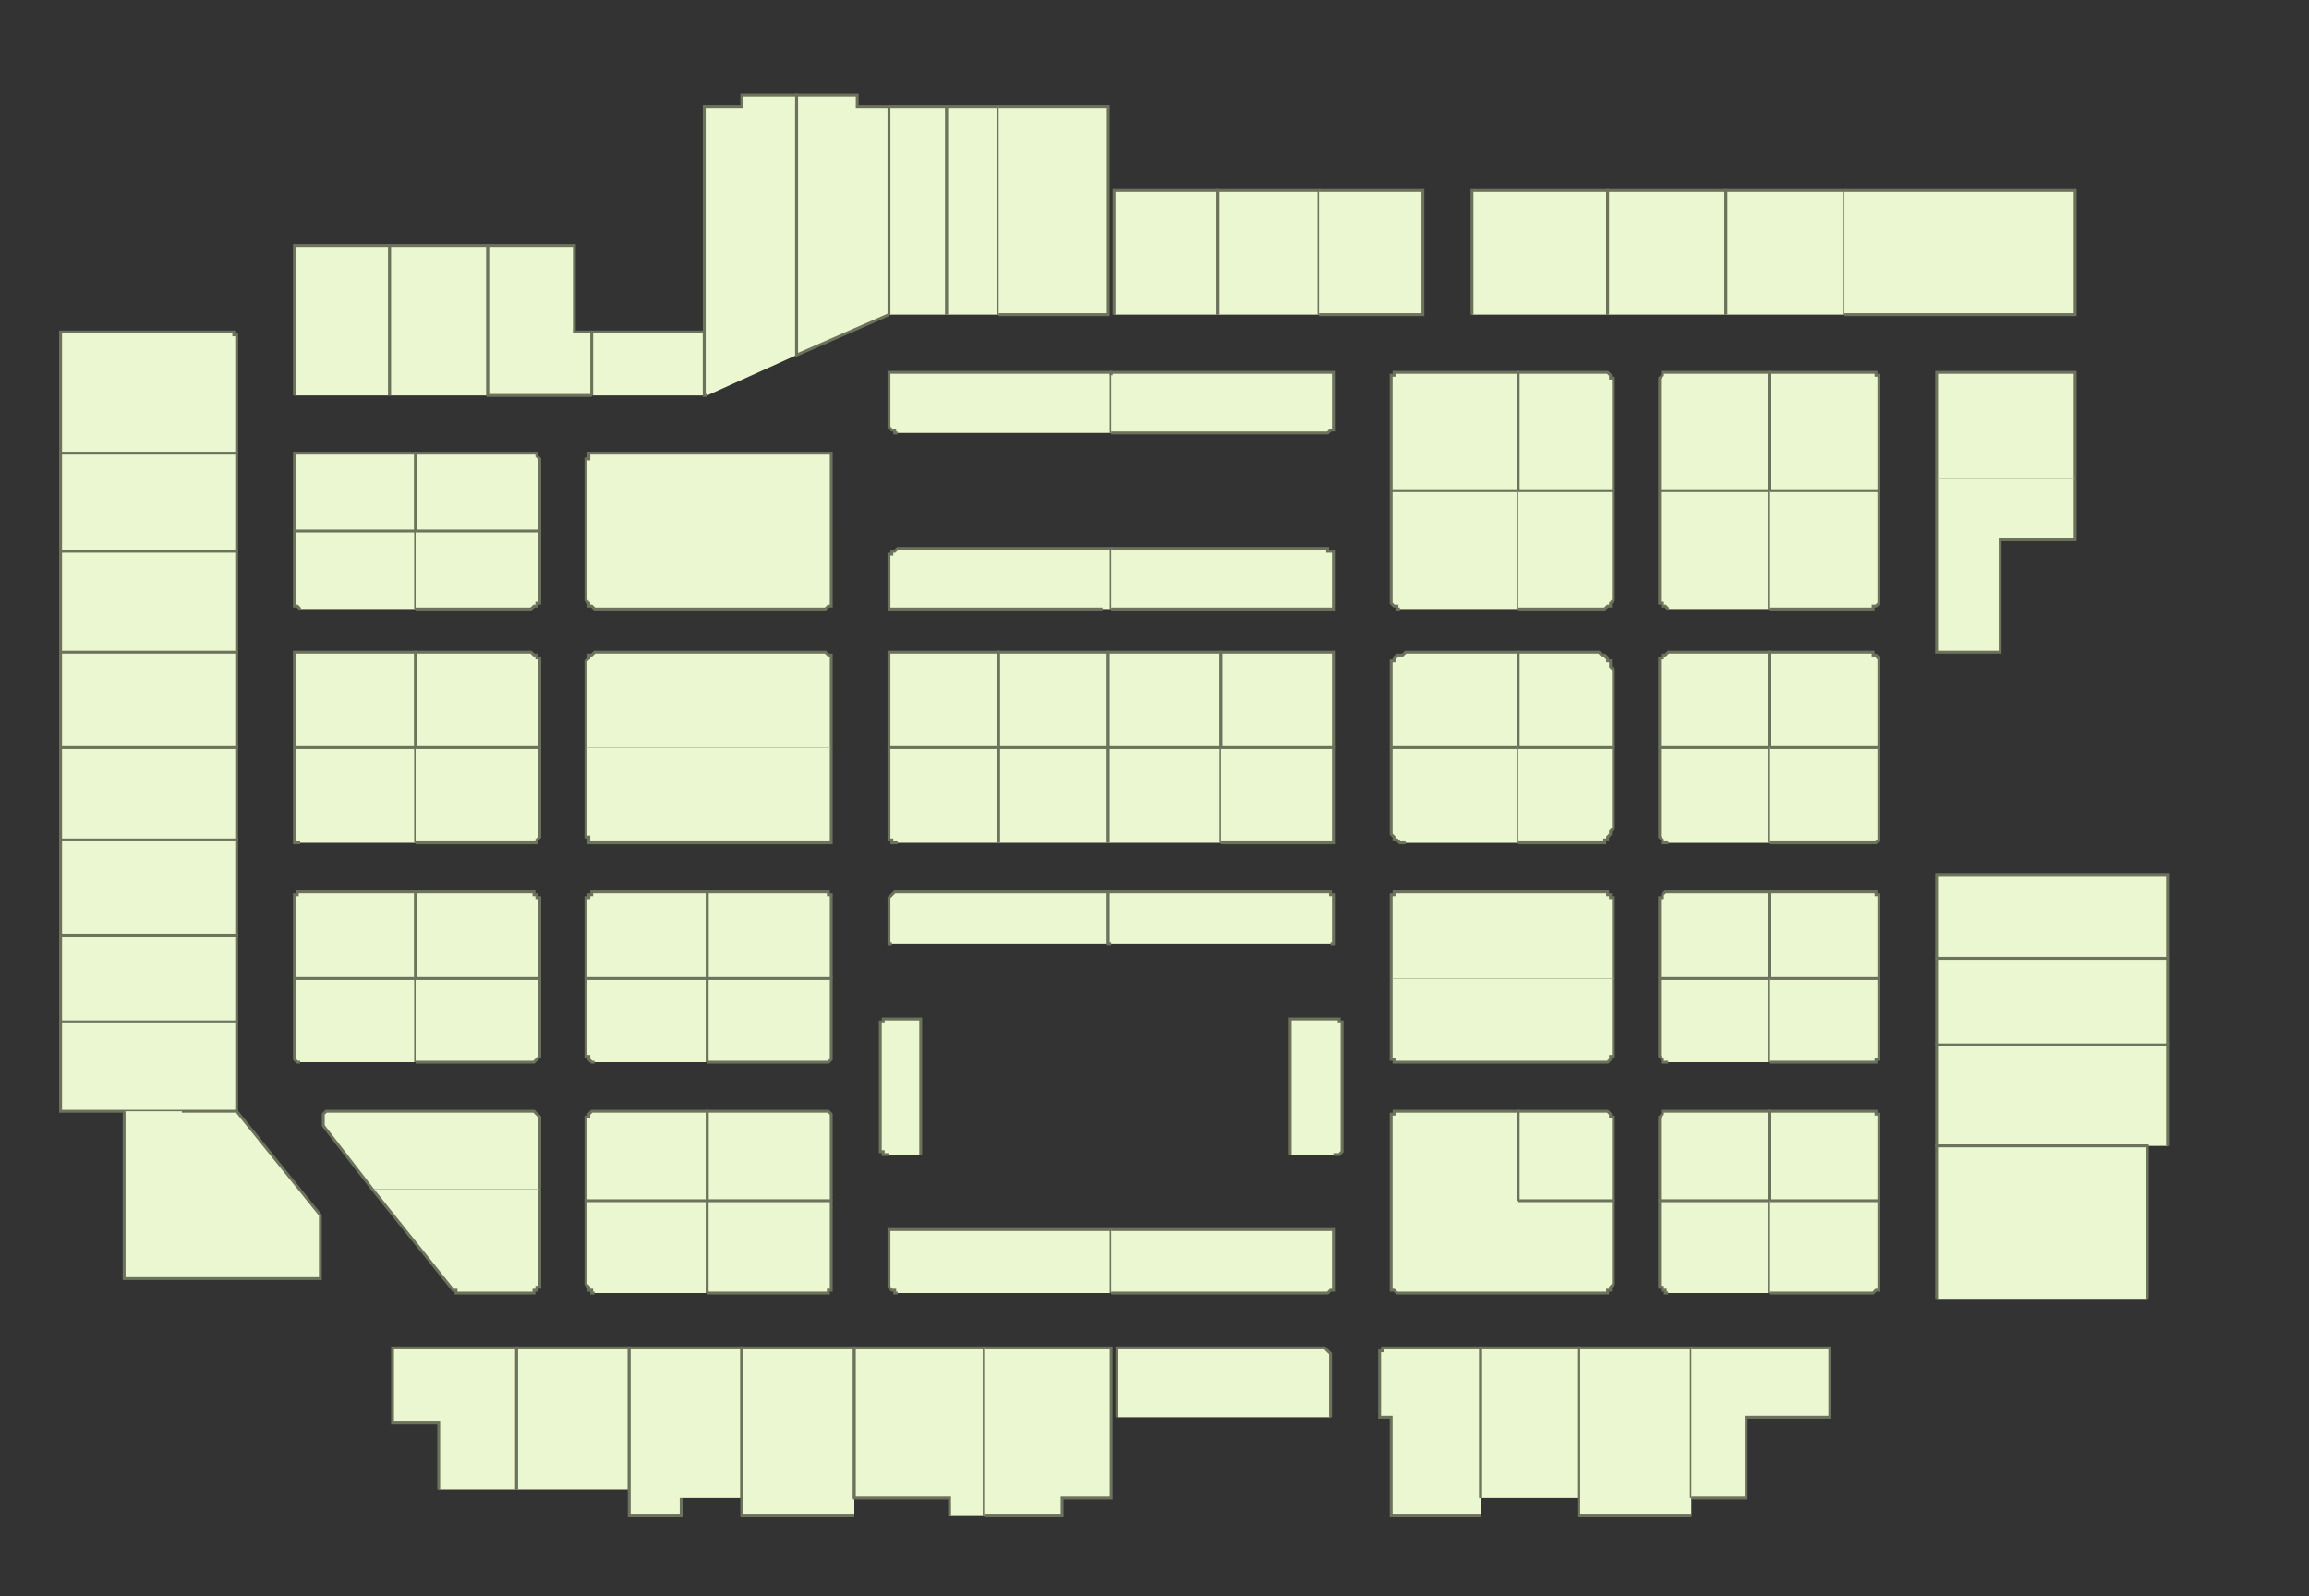 <?xml version="1.0" encoding="utf-8" ?>
<svg baseProfile="full" height="553" version="1.1" width="800" xmlns="http://www.w3.org/2000/svg" xmlns:ev="http://www.w3.org/2001/xml-events" xmlns:xlink="http://www.w3.org/1999/xlink"><rect width="100%" height="100%" fill="#333333" stroke="none"/><defs /><g id="3A01" stroke="red"><polyline fill="#ebf7d1" points="21,157 21,115 37,115 70,115 79,115 80,115 80,115 81,115 81,115 81,116 82,116 82,116 82,117 82,117 82,118 82,157" stroke="#6d725c" /></g><g id="3A02" stroke="red"><polyline fill="#ebf7d1" points="21,191 21,157 82,157 82,191" stroke="#6d725c" /></g><g id="3A03" stroke="red"><polyline fill="#ebf7d1" points="102,137 102,85 135,85 135,137" stroke="#6d725c" /></g><g id="3A04" stroke="red"><polyline fill="#ebf7d1" points="102,184 102,159 102,159 102,159 102,158 102,158 102,157 103,157 103,157 103,157 104,157 104,157 144,157 144,184" stroke="#6d725c" /></g><g id="3A05" stroke="red"><polyline fill="#ebf7d1" points="135,137 135,85 169,85 169,137" stroke="#6d725c" /></g><g id="3A06" stroke="red"><polyline fill="#ebf7d1" points="144,184 144,157 184,157 184,157 185,157 185,157 185,157 186,157 186,158 186,158 187,159 187,159 187,159 187,184" stroke="#6d725c" /></g><g id="3A07" stroke="red"><polyline fill="#ebf7d1" points="205,137 169,137 169,85 199,85 199,115 205,115" stroke="#6d725c" /></g><g id="3A08" stroke="red"><polyline fill="#ebf7d1" points="203,184 203,159 203,159 204,159 204,158 204,158 204,157 205,157 205,157 205,157 206,157 206,157 286,157 286,157 287,157 287,157 287,157 288,157 288,158 288,158 288,159 288,159 288,159 288,184" stroke="#6d725c" /></g><g id="3A09" stroke="red"><polyline fill="#ebf7d1" points="205,137 205,115 244,115 244,129 244,136 244,137" stroke="#6d725c" /></g><g id="3A11" stroke="red"><polyline fill="#ebf7d1" points="245,137 244,137 244,136 244,129 244,115 244,37 257,37 257,33 276,33 276,123" stroke="#6d725c" /></g><g id="3A13" stroke="red"><polyline fill="#ebf7d1" points="308,109 276,123 276,33 297,33 297,37 308,37" stroke="#6d725c" /></g><g id="3A15A" stroke="red"><polyline fill="#ebf7d1" points="308,109 308,37 328,37 328,109" stroke="#6d725c" /></g><g id="3A15B" stroke="red"><polyline fill="#ebf7d1" points="328,109 328,37 346,37 346,109" stroke="#6d725c" /></g><g id="3A16" stroke="red"><polyline fill="#ebf7d1" points="311,150 310,150 310,150 310,149 309,149 309,149 309,149 308,148 308,148 308,147 308,147 308,129 385,129 385,130 385,150" stroke="#6d725c" /></g><g id="3A17" stroke="red"><polyline fill="#ebf7d1" points="346,37 384,37 384,66 384,109 346,109" stroke="#6d725c" /></g><g id="3A18" stroke="red"><polyline fill="#ebf7d1" points="385,130 385,129 462,129 462,147 462,147 462,148 462,148 462,149 462,149 461,149 461,149 460,150 460,150 460,150 385,150" stroke="#6d725c" /></g><g id="3A19" stroke="red"><polyline fill="#ebf7d1" points="386,109 386,66 422,66 422,109" stroke="#6d725c" /></g><g id="3A21" stroke="red"><polyline fill="#ebf7d1" points="422,109 422,66 457,66 457,109" stroke="#6d725c" /></g><g id="3A23" stroke="red"><polyline fill="#ebf7d1" points="457,66 478,66 493,66 493,106 493,109 457,109" stroke="#6d725c" /></g><g id="3A25" stroke="red"><polyline fill="#ebf7d1" points="510,109 510,66 510,66 555,66 557,66 557,109" stroke="#6d725c" /></g><g id="3A26A" stroke="red"><polyline fill="#ebf7d1" points="482,170 482,132 482,131 482,131 482,130 482,130 483,130 483,129 483,129 484,129 484,129 485,129 526,129 526,170" stroke="#6d725c" /></g><g id="3A26B" stroke="red"><polyline fill="#ebf7d1" points="526,170 526,129 556,129 556,129 557,129 557,129 557,129 558,130 558,130 558,130 558,131 559,131 559,132 559,170" stroke="#6d725c" /></g><g id="3A27A1" stroke="red"><polyline fill="#ebf7d1" points="557,109 557,66 598,66 598,109" stroke="#6d725c" /></g><g id="3A27A2" stroke="red"><polyline fill="#ebf7d1" points="598,109 598,66 604,66 639,66 639,109" stroke="#6d725c" /></g><g id="3A27B" stroke="red"><polyline fill="#ebf7d1" points="639,66 719,66 719,109 639,109" stroke="#6d725c" /></g><g id="3A28" stroke="red"><polyline fill="#ebf7d1" points="575,170 575,132 575,131 575,131 576,130 576,130 576,130 576,129 577,129 577,129 578,129 578,129 613,129 613,170" stroke="#6d725c" /></g><g id="3A30" stroke="red"><polyline fill="#ebf7d1" points="613,170 613,129 648,129 649,129 649,129 650,129 650,129 650,130 651,130 651,130 651,131 651,131 651,132 651,170" stroke="#6d725c" /></g><g id="3A32" stroke="red"><polyline fill="#ebf7d1" points="671,166 671,129 719,129 719,166" stroke="#6d725c" /></g><g id="3B01" stroke="red"><polyline fill="#ebf7d1" points="21,226 21,191 82,191 82,226" stroke="#6d725c" /></g><g id="3B02" stroke="red"><polyline fill="#ebf7d1" points="21,259 21,226 82,226 82,259" stroke="#6d725c" /></g><g id="3B03" stroke="red"><polyline fill="#ebf7d1" points="104,211 104,211 103,210 103,210 103,210 102,210 102,209 102,209 102,209 102,208 102,208 102,184 144,184 144,211" stroke="#6d725c" /></g><g id="3B04" stroke="red"><polyline fill="#ebf7d1" points="102,259 102,229 102,226 144,226 144,259" stroke="#6d725c" /></g><g id="3B05" stroke="red"><polyline fill="#ebf7d1" points="144,184 187,184 187,208 187,208 187,209 186,209 186,209 186,210 185,210 185,210 185,210 184,211 184,211 144,211" stroke="#6d725c" /></g><g id="3B06" stroke="red"><polyline fill="#ebf7d1" points="144,259 144,226 184,226 184,226 185,227 185,227 185,227 186,227 186,228 186,228 187,228 187,229 187,229 187,259" stroke="#6d725c" /></g><g id="3B07" stroke="red"><polyline fill="#ebf7d1" points="288,184 288,208 288,208 288,209 288,209 288,209 288,210 287,210 287,210 287,210 286,211 286,211 206,211 206,211 205,210 205,210 205,210 204,210 204,209 204,209 204,209 203,208 203,208 203,184" stroke="#6d725c" /></g><g id="3B08" stroke="red"><polyline fill="#ebf7d1" points="203,259 203,229 203,229 204,228 204,228 204,228 204,227 205,227 205,227 205,227 206,226 206,226 286,226 286,226 287,227 287,227 287,227 288,227 288,228 288,228 288,228 288,229 288,229 288,259" stroke="#6d725c" /></g><g id="3B10" stroke="red"><polyline fill="#ebf7d1" points="308,259 308,226 346,226 346,259" stroke="#6d725c" /></g><g id="3B11" stroke="red"><polyline fill="#ebf7d1" points="382,211 315,211 310,211 308,211 308,193 308,193 308,192 308,192 309,192 309,191 309,191 310,191 310,191 310,191 311,190 385,190 385,211" stroke="#6d725c" /></g><g id="3B12" stroke="red"><polyline fill="#ebf7d1" points="346,259 346,226 381,226 384,226 384,259" stroke="#6d725c" /></g><g id="3B13" stroke="red"><polyline fill="#ebf7d1" points="385,190 460,190 460,191 460,191 461,191 461,191 462,191 462,192 462,192 462,192 462,193 462,193 462,211 460,211 459,211 455,211 388,211 385,211" stroke="#6d725c" /></g><g id="3B14" stroke="red"><polyline fill="#ebf7d1" points="384,259 384,226 389,226 423,226 423,259" stroke="#6d725c" /></g><g id="3B16" stroke="red"><polyline fill="#ebf7d1" points="423,259 423,226 454,226 461,226 462,226 462,259" stroke="#6d725c" /></g><g id="3B17A" stroke="red"><polyline fill="#ebf7d1" points="485,211 484,211 484,210 483,210 483,210 483,210 482,209 482,209 482,209 482,208 482,208 482,170 526,170 526,211" stroke="#6d725c" /></g><g id="3B17B" stroke="red"><polyline fill="#ebf7d1" points="526,170 559,170 559,208 559,208 558,209 558,209 558,209 558,210 557,210 557,210 557,210 556,211 556,211 526,211" stroke="#6d725c" /></g><g id="3B18A" stroke="red"><polyline fill="#ebf7d1" points="482,259 482,232 482,231 482,230 482,229 483,229 483,228 484,227 485,227 486,227 487,226 487,226 526,226 526,259" stroke="#6d725c" /></g><g id="3B18B" stroke="red"><polyline fill="#ebf7d1" points="526,259 526,226 526,226 534,226 553,226 554,226 555,227 556,227 556,227 557,228 557,229 558,229 558,230 558,231 559,232 559,259" stroke="#6d725c" /></g><g id="3B19" stroke="red"><polyline fill="#ebf7d1" points="578,211 578,211 577,210 577,210 576,210 576,210 576,209 576,209 575,209 575,208 575,208 575,170 613,170 613,211" stroke="#6d725c" /></g><g id="3B20" stroke="red"><polyline fill="#ebf7d1" points="575,259 575,229 575,229 575,228 576,228 576,228 576,227 576,227 577,227 577,227 578,226 578,226 613,226 613,259" stroke="#6d725c" /></g><g id="3B21" stroke="red"><polyline fill="#ebf7d1" points="613,170 651,170 651,208 651,208 651,209 651,209 651,209 650,210 650,210 650,210 649,210 649,211 648,211 613,211" stroke="#6d725c" /></g><g id="3B22" stroke="red"><polyline fill="#ebf7d1" points="613,259 613,226 648,226 649,226 649,227 650,227 650,227 650,227 651,228 651,228 651,228 651,229 651,229 651,259" stroke="#6d725c" /></g><g id="3B23" stroke="red"><polyline fill="#ebf7d1" points="719,166 719,187 693,187 693,226 672,226 671,226 671,166" stroke="#6d725c" /></g><g id="3C01" stroke="red"><polyline fill="#ebf7d1" points="21,291 21,259 82,259 82,291" stroke="#6d725c" /></g><g id="3C02" stroke="red"><polyline fill="#ebf7d1" points="21,324 21,291 82,291 82,324" stroke="#6d725c" /></g><g id="3C03" stroke="red"><polyline fill="#ebf7d1" points="104,292 104,292 103,292 103,292 103,292 102,292 102,291 102,291 102,290 102,290 102,290 102,259 144,259 144,292" stroke="#6d725c" /></g><g id="3C04" stroke="red"><polyline fill="#ebf7d1" points="102,339 102,312 102,311 102,311 102,311 102,310 102,310 103,310 103,309 103,309 104,309 104,309 144,309 144,339" stroke="#6d725c" /></g><g id="3C05" stroke="red"><polyline fill="#ebf7d1" points="144,259 187,259 187,290 187,290 187,290 186,291 186,291 186,292 185,292 185,292 185,292 184,292 184,292 144,292" stroke="#6d725c" /></g><g id="3C06" stroke="red"><polyline fill="#ebf7d1" points="144,339 144,309 184,309 184,309 185,309 185,309 185,310 186,310 186,310 186,311 187,311 187,311 187,312 187,339" stroke="#6d725c" /></g><g id="3C07" stroke="red"><polyline fill="#ebf7d1" points="288,259 288,290 288,290 288,290 288,291 288,291 288,292 287,292 287,292 287,292 286,292 286,292 206,292 206,292 205,292 205,292 205,292 204,292 204,291 204,291 204,290 203,290 203,290 203,259" stroke="#6d725c" /></g><g id="3C08A" stroke="red"><polyline fill="#ebf7d1" points="245,339 245,309 286,309 286,309 287,309 287,309 287,310 288,310 288,310 288,311 288,311 288,311 288,312 288,339" stroke="#6d725c" /></g><g id="3C08B" stroke="red"><polyline fill="#ebf7d1" points="203,339 203,312 203,311 204,311 204,311 204,310 204,310 205,310 205,309 205,309 206,309 206,309 245,309 245,339" stroke="#6d725c" /></g><g id="3C09" stroke="red"><polyline fill="#ebf7d1" points="311,292 310,292 310,292 310,292 309,292 309,292 309,291 308,291 308,290 308,290 308,290 308,259 346,259 346,292" stroke="#6d725c" /></g><g id="3C10" stroke="red"><polyline fill="#ebf7d1" points="309,327 308,327 308,312 308,311 308,311 308,311 309,310 309,310 309,310 310,309 310,309 310,309 311,309 384,309 384,327" stroke="#6d725c" /></g><g id="3C11" stroke="red"><polyline fill="#ebf7d1" points="346,292 346,259 384,259 384,292" stroke="#6d725c" /></g><g id="3C12" stroke="red"><polyline fill="#ebf7d1" points="385,327 384,327 384,309 460,309 460,309 460,309 461,309 461,310 462,310 462,310 462,311 462,311 462,311 462,312 462,327 461,327" stroke="#6d725c" /></g><g id="3C13" stroke="red"><polyline fill="#ebf7d1" points="384,292 384,259 423,259 423,292" stroke="#6d725c" /></g><g id="3C15" stroke="red"><polyline fill="#ebf7d1" points="423,259 462,259 462,290 462,290 462,290 462,291 462,291 462,292 461,292 461,292 460,292 460,292 460,292 423,292" stroke="#6d725c" /></g><g id="3C16" stroke="red"><polyline fill="#ebf7d1" points="482,339 482,312 482,311 482,311 482,311 482,310 483,310 483,310 483,309 484,309 484,309 485,309 556,309 556,309 557,309 557,309 557,310 558,310 558,310 558,311 558,311 559,311 559,312 559,339" stroke="#6d725c" /></g><g id="3C17A" stroke="red"><polyline fill="#ebf7d1" points="487,292 487,292 486,292 485,292 484,291 483,291 483,290 482,289 482,289 482,288 482,287 482,259 526,259 526,292" stroke="#6d725c" /></g><g id="3C17B" stroke="red"><polyline fill="#ebf7d1" points="526,259 559,259 559,287 558,288 558,289 558,289 557,290 557,291 556,291 556,292 555,292 554,292 553,292 526,292" stroke="#6d725c" /></g><g id="3C18" stroke="red"><polyline fill="#ebf7d1" points="575,339 575,312 575,311 575,311 576,311 576,310 576,310 576,310 577,309 577,309 578,309 578,309 613,309 613,339" stroke="#6d725c" /></g><g id="3C19" stroke="red"><polyline fill="#ebf7d1" points="578,292 578,292 577,292 577,292 576,292 576,292 576,291 576,291 575,290 575,290 575,290 575,259 613,259 613,292" stroke="#6d725c" /></g><g id="3C20" stroke="red"><polyline fill="#ebf7d1" points="613,339 613,309 648,309 649,309 649,309 650,309 650,310 650,310 651,310 651,311 651,311 651,311 651,312 651,339" stroke="#6d725c" /></g><g id="3C21" stroke="red"><polyline fill="#ebf7d1" points="613,259 651,259 651,290 651,290 651,290 651,291 651,291 650,292 650,292 650,292 649,292 649,292 648,292 613,292" stroke="#6d725c" /></g><g id="3C22" stroke="red"><polyline fill="#ebf7d1" points="671,332 671,303 751,303 751,332" stroke="#6d725c" /></g><g id="3C24" stroke="red"><polyline fill="#ebf7d1" points="671,362 671,332 751,332 751,362" stroke="#6d725c" /></g><g id="3D01" stroke="red"><polyline fill="#ebf7d1" points="21,354 21,324 82,324 82,354" stroke="#6d725c" /></g><g id="3D02" stroke="red"><polyline fill="#ebf7d1" points="63,385 43,385 21,385 21,354 82,354 82,385" stroke="#6d725c" /></g><g id="3D03" stroke="red"><polyline fill="#ebf7d1" points="104,368 104,368 103,368 103,368 103,368 102,367 102,367 102,367 102,366 102,366 102,365 102,339 144,339 144,368" stroke="#6d725c" /></g><g id="3D04" stroke="red"><polyline fill="#ebf7d1" points="63,385 82,385 111,421 111,443 43,443 43,385" stroke="#6d725c" /></g><g id="3D05" stroke="red"><polyline fill="#ebf7d1" points="144,339 187,339 187,365 187,366 187,366 186,367 186,367 186,367 185,368 185,368 185,368 184,368 184,368 144,368" stroke="#6d725c" /></g><g id="3D06" stroke="red"><polyline fill="#ebf7d1" points="129,412 112,390 112,388 112,387 112,387 112,386 112,386 112,386 113,385 113,385 114,385 114,385 114,385 184,385 184,385 185,385 185,385 185,385 186,386 186,386 186,386 187,387 187,387 187,388 187,412" stroke="#6d725c" /></g><g id="3D07A" stroke="red"><polyline fill="#ebf7d1" points="245,339 288,339 288,365 288,366 288,366 288,367 288,367 288,367 287,368 287,368 287,368 286,368 286,368 245,368" stroke="#6d725c" /></g><g id="3D07B" stroke="red"><polyline fill="#ebf7d1" points="206,368 206,368 205,368 205,368 205,368 204,367 204,367 204,367 204,366 203,366 203,365 203,339 245,339 245,368" stroke="#6d725c" /></g><g id="3D08" stroke="red"><polyline fill="#ebf7d1" points="245,416 245,385 286,385 286,385 287,385 287,385 287,385 288,386 288,386 288,386 288,387 288,387 288,388 288,416" stroke="#6d725c" /></g><g id="3D09" stroke="red"><polyline fill="#ebf7d1" points="308,400 308,400 307,400 307,400 306,400 306,400 306,399 305,399 305,398 305,398 305,398 305,356 305,355 305,355 305,354 306,354 306,354 306,353 307,353 307,353 308,353 308,353 319,353 319,400" stroke="#6d725c" /></g><g id="3D10" stroke="red"><polyline fill="#ebf7d1" points="203,416 203,388 203,387 204,387 204,386 204,386 204,386 205,385 205,385 205,385 206,385 206,385 245,385 245,416" stroke="#6d725c" /></g><g id="3D11" stroke="red"><polyline fill="#ebf7d1" points="447,400 447,353 462,353 463,353 463,353 464,353 464,353 464,354 465,354 465,354 465,355 465,355 465,356 465,398 465,398 465,398 465,399 465,399 464,400 464,400 464,400 463,400 463,400 462,400" stroke="#6d725c" /></g><g id="3D13" stroke="red"><polyline fill="#ebf7d1" points="559,339 559,365 559,366 558,366 558,367 558,367 558,367 557,368 557,368 557,368 556,368 556,368 485,368 484,368 484,368 483,368 483,368 483,367 482,367 482,367 482,366 482,366 482,365 482,339" stroke="#6d725c" /></g><g id="3D14A" stroke="red"><polyline fill="#ebf7d1" points="482,416 482,388 482,387 482,387 482,386 482,386 483,386 483,385 483,385 484,385 484,385 485,385 526,385 526,416" stroke="#6d725c" /></g><g id="3D14B" stroke="red"><polyline fill="#ebf7d1" points="526,416 526,385 556,385 556,385 557,385 557,385 557,385 558,386 558,386 558,386 558,387 559,387 559,388 559,416" stroke="#6d725c" /></g><g id="3D15" stroke="red"><polyline fill="#ebf7d1" points="578,368 578,368 577,368 577,368 576,368 576,367 576,367 576,367 575,366 575,366 575,365 575,339 613,339 613,368" stroke="#6d725c" /></g><g id="3D16" stroke="red"><polyline fill="#ebf7d1" points="575,416 575,388 575,387 575,387 576,386 576,386 576,386 576,385 577,385 577,385 578,385 578,385 613,385 613,416" stroke="#6d725c" /></g><g id="3D17" stroke="red"><polyline fill="#ebf7d1" points="613,339 651,339 651,365 651,366 651,366 651,367 651,367 650,367 650,368 650,368 649,368 649,368 648,368 613,368" stroke="#6d725c" /></g><g id="3D18" stroke="red"><polyline fill="#ebf7d1" points="613,416 613,385 648,385 649,385 649,385 650,385 650,385 650,386 651,386 651,386 651,387 651,387 651,388 651,416" stroke="#6d725c" /></g><g id="3D19A" stroke="red"><polyline fill="#ebf7d1" points="744,397 671,397 671,397 671,395 671,395 671,393 671,362 751,362 751,397" stroke="#6d725c" /></g><g id="3D19B" stroke="red"><polyline fill="#ebf7d1" points="671,450 671,421 671,402 671,398 671,397 744,397 744,450" stroke="#6d725c" /></g><g id="3E01" stroke="red"><polyline fill="#ebf7d1" points="187,412 187,445 187,445 187,446 186,446 186,447 186,447 185,447 185,447 185,448 184,448 184,448 159,448 159,448 158,448 158,448 158,447 158,447 158,447 157,447 157,447 157,447 157,447 129,412" stroke="#6d725c" /></g><g id="3E02" stroke="red"><polyline fill="#ebf7d1" points="152,516 152,493 136,493 136,467 179,467 179,516" stroke="#6d725c" /></g><g id="3E04" stroke="red"><polyline fill="#ebf7d1" points="179,516 179,467 218,467 218,516" stroke="#6d725c" /></g><g id="3E05" stroke="red"><polyline fill="#ebf7d1" points="245,416 288,416 288,445 288,445 288,446 288,446 288,447 288,447 287,447 287,447 287,448 286,448 286,448 245,448" stroke="#6d725c" /></g><g id="3E06" stroke="red"><polyline fill="#ebf7d1" points="236,519 236,525 218,525 218,516 218,467 257,467 257,519" stroke="#6d725c" /></g><g id="3E07" stroke="red"><polyline fill="#ebf7d1" points="206,448 206,448 205,448 205,447 205,447 204,447 204,447 204,446 204,446 203,445 203,445 203,416 245,416 245,448" stroke="#6d725c" /></g><g id="3E08" stroke="red"><polyline fill="#ebf7d1" points="296,525 257,525 257,519 257,467 296,467 296,519" stroke="#6d725c" /></g><g id="3E10" stroke="red"><polyline fill="#ebf7d1" points="329,525 329,519 296,519 296,467 341,467 341,525" stroke="#6d725c" /></g><g id="3E11" stroke="red"><polyline fill="#ebf7d1" points="311,448 310,448 310,448 310,447 309,447 309,447 309,447 308,446 308,446 308,445 308,445 308,426 385,426 385,448" stroke="#6d725c" /></g><g id="3E12" stroke="red"><polyline fill="#ebf7d1" points="341,467 385,467 385,491 385,519 368,519 368,525 341,525" stroke="#6d725c" /></g><g id="3E13" stroke="red"><polyline fill="#ebf7d1" points="385,426 461,426 462,426 462,445 462,445 462,446 462,446 462,447 462,447 461,447 461,447 460,448 460,448 460,448 385,448" stroke="#6d725c" /></g><g id="3E14" stroke="red"><polyline fill="#ebf7d1" points="387,491 387,467 458,467 459,467 459,467 459,467 460,468 460,468 460,468 461,469 461,469 461,470 461,470 461,491 461,491" stroke="#6d725c" /></g><g id="3E16" stroke="red"><polyline fill="#ebf7d1" points="513,525 482,525 482,491 479,491 478,491 478,491 478,470 478,470 478,469 478,469 478,468 478,468 479,468 479,467 480,467 480,467 480,467 513,467 513,519" stroke="#6d725c" /></g><g id="3E17" stroke="red"><polyline fill="#ebf7d1" points="526,416 559,416 559,445 559,445 558,446 558,446 558,447 558,447 557,447 557,447 557,448 556,448 556,448 485,448 484,448 484,448 483,447 483,447 483,447 482,447 482,446 482,446 482,445 482,445 482,416" stroke="#6d725c" /></g><g id="3E18" stroke="red"><polyline fill="#ebf7d1" points="513,519 513,467 547,467 547,519" stroke="#6d725c" /></g><g id="3E19" stroke="red"><polyline fill="#ebf7d1" points="578,448 578,448 577,448 577,447 576,447 576,447 576,447 576,446 575,446 575,445 575,445 575,416 613,416 613,448" stroke="#6d725c" /></g><g id="3E20" stroke="red"><polyline fill="#ebf7d1" points="586,525 547,525 547,519 547,467 586,467 586,519" stroke="#6d725c" /></g><g id="3E21" stroke="red"><polyline fill="#ebf7d1" points="613,416 651,416 651,445 651,445 651,446 651,446 651,447 650,447 650,447 650,447 649,448 649,448 648,448 613,448" stroke="#6d725c" /></g><g id="3E22" stroke="red"><polyline fill="#ebf7d1" points="586,467 634,467 634,491 605,491 605,519 586,519" stroke="#6d725c" /></g></svg>